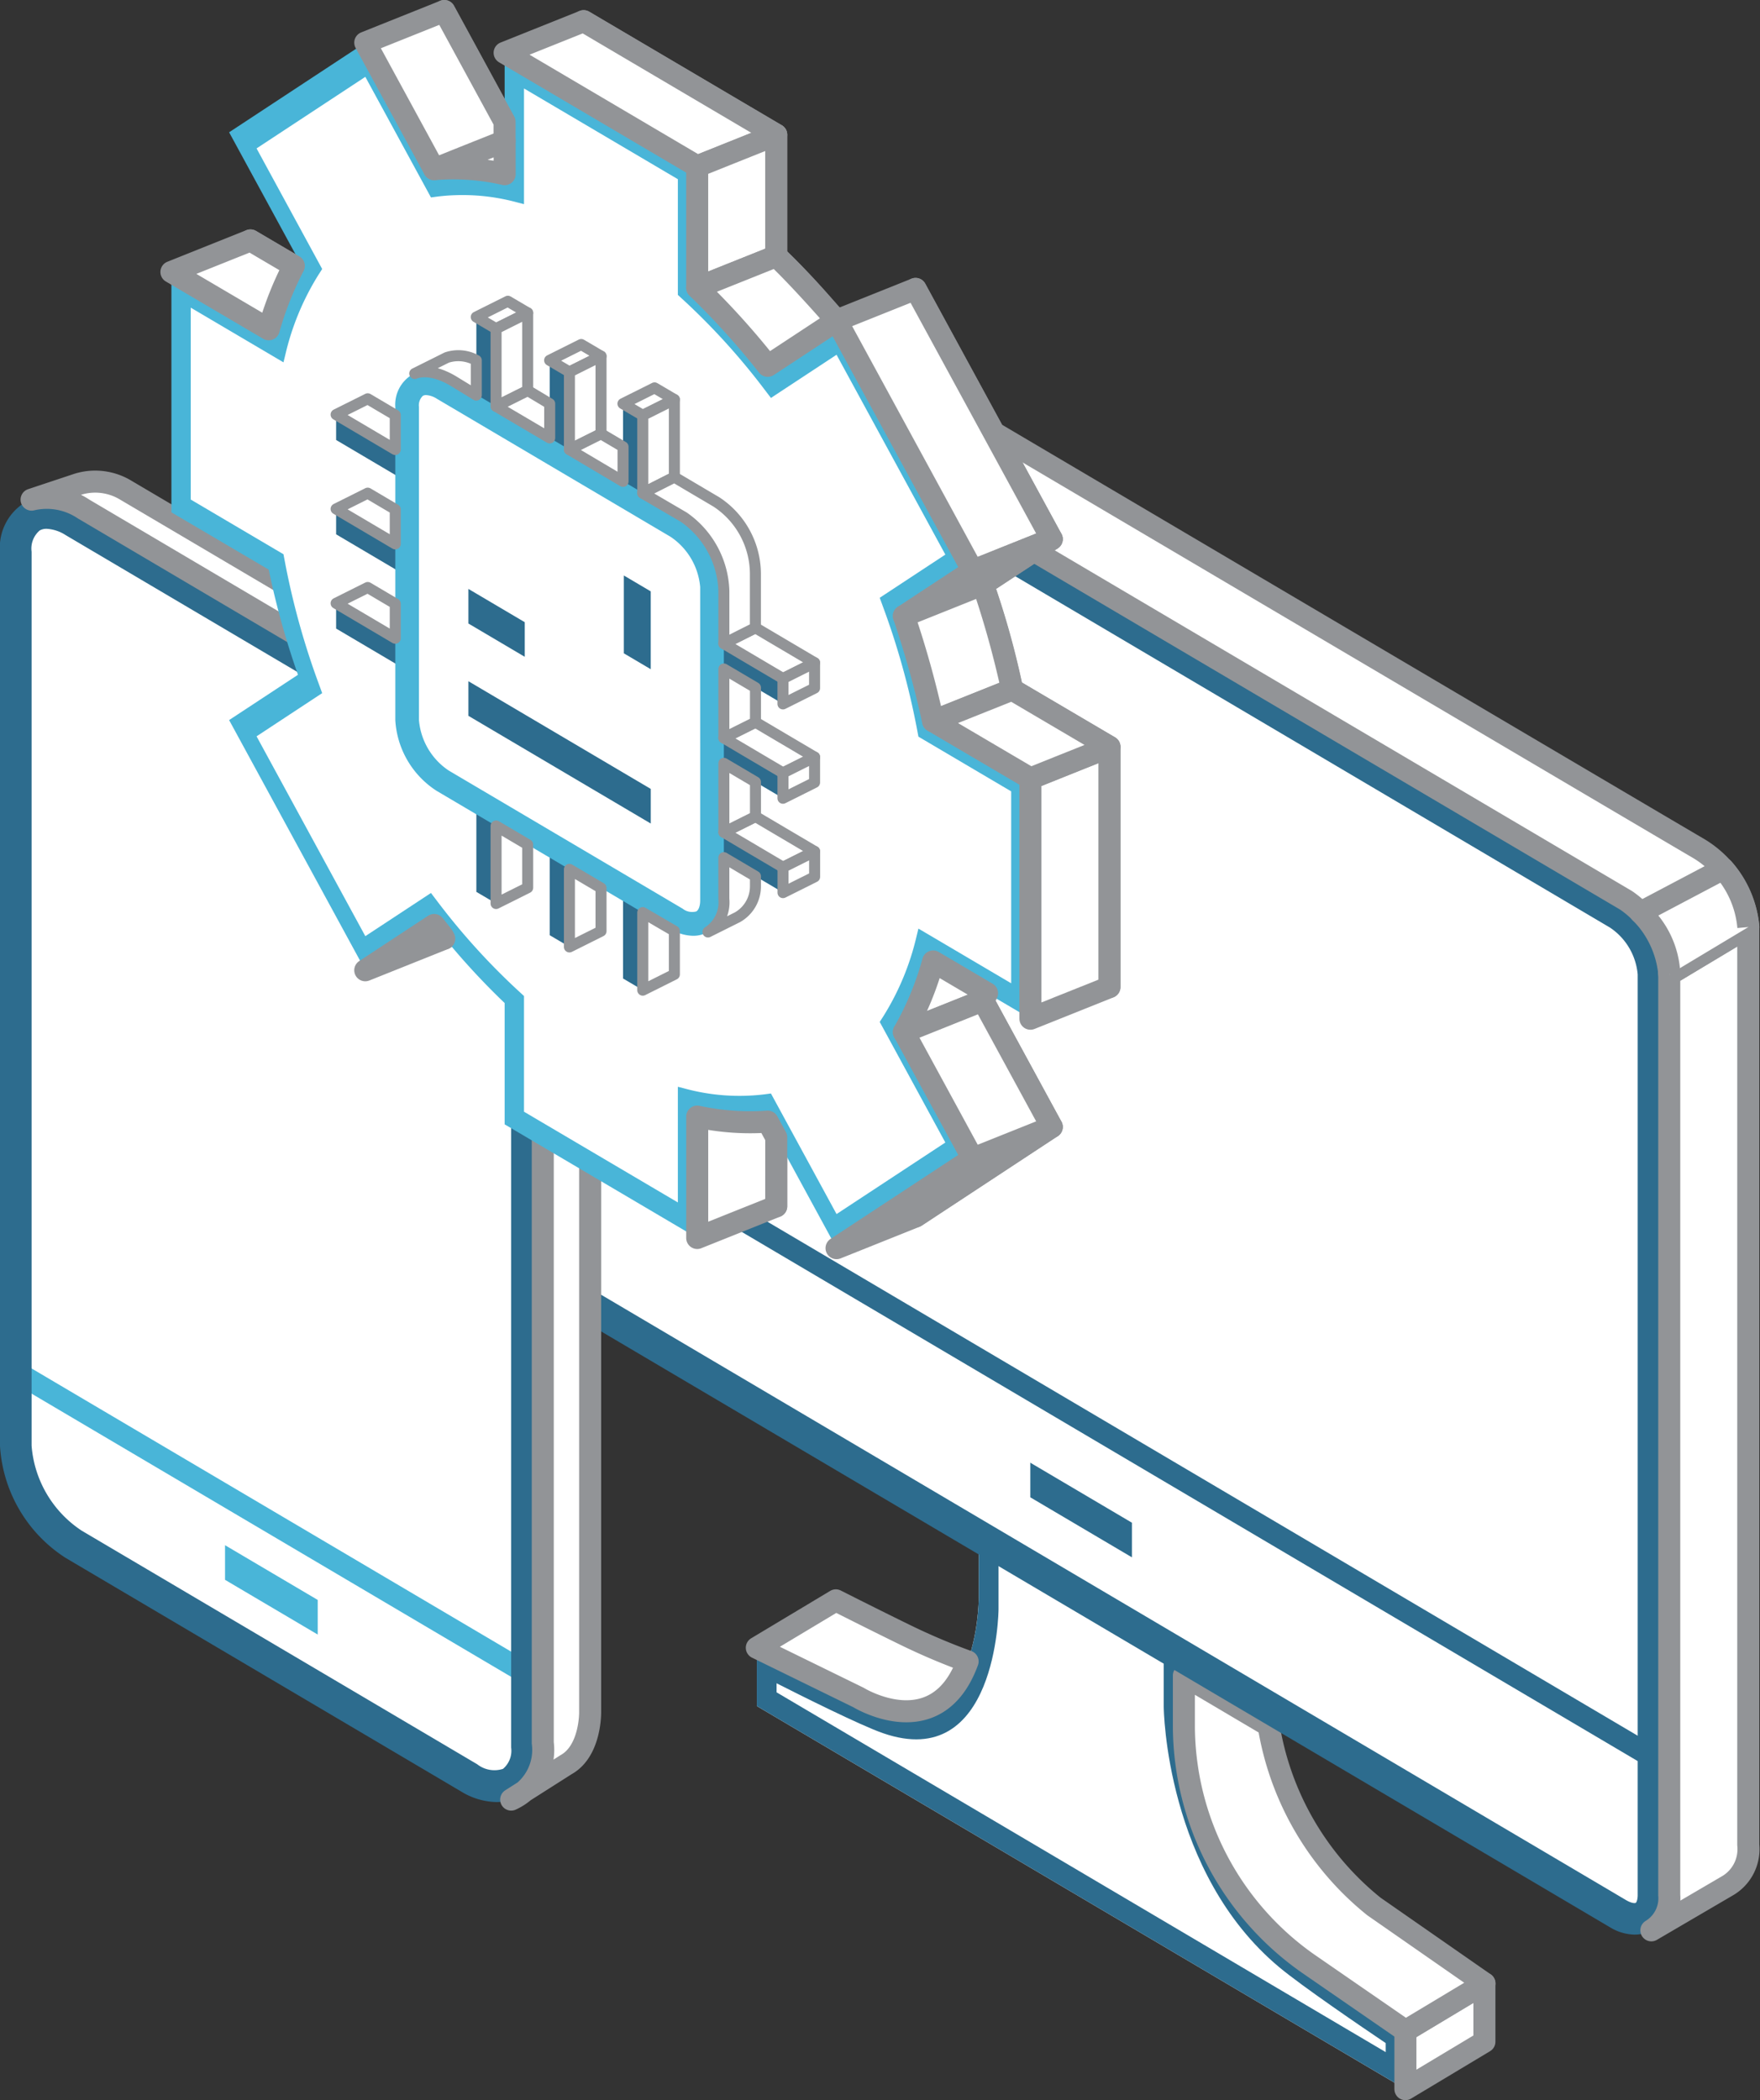 <svg xmlns="http://www.w3.org/2000/svg" width="79.905" height="95.318" viewBox="0 0 79.905 95.318">
  <rect x="0" y="0" width="79.905" height="95.318" fill="#333333" stroke="none"/>
  <g id="Communications-services-icon" transform="translate(-769.18 -562.957)">
    <g id="Group_658" data-name="Group 658" transform="translate(769.18 563.457)">
      <g id="Group_645" data-name="Group 645" transform="translate(22.376 9.11)">
        <g id="Group_643" data-name="Group 643" transform="translate(11.984 57.553)">
          <path id="Path_1335" data-name="Path 1335" d="M822.111,661.915l.421.215c.039.02,3.919,2.008,5.133,2.429,4.438,1.541,4.522-4.661,4.523-4.922v-3.194l9.293,5.487v3.19c0,.267.085,6.565,4.524,10.267,1.213,1.012,5.094,3.607,5.133,3.632l.42.281v2.645L822.111,664.56Z" transform="translate(-818.524 -656.444)" fill="#fff"/>
          <path id="Path_1336" data-name="Path 1336" d="M822.111,661.915l.421.215c.039.02,3.919,2.008,5.133,2.429,4.438,1.541,4.522-4.661,4.523-4.922v-3.194l9.293,5.487v3.19c0,.267.085,6.565,4.524,10.267,1.213,1.012,5.094,3.607,5.133,3.632l.42.281v2.645L822.111,664.56Zm28.551,17.94c-1.057-.713-3.789-2.571-4.824-3.434-5.171-4.311-5.253-11.749-5.253-11.826v-2.042l-7.5-4.43v2.044c0,.075-.082,7.416-5.252,5.621-1.036-.359-3.768-1.727-4.825-2.263v.41l27.655,16.33Z" transform="translate(-818.524 -656.444)" fill="#2d6c8e"/>
          <path id="Path_1337" data-name="Path 1337" d="M817.108,664.917l.42.216c.039.02,3.92,2.008,5.133,2.429,4.439,1.541,4.522-4.661,4.524-4.922v-3.194l9.292,5.487v3.19c0,.267.085,6.565,4.524,10.267,1.213,1.012,5.094,3.607,5.133,3.633l.42.281v2.645l-29.446-17.387Z" transform="translate(-817.108 -657.294)" fill="#fff"/>
          <path id="Path_1338" data-name="Path 1338" d="M817.108,664.917l.42.216c.039.02,3.92,2.008,5.133,2.429,4.439,1.541,4.522-4.661,4.524-4.922v-3.194l9.292,5.487v3.19c0,.267.085,6.565,4.524,10.267,1.213,1.012,5.094,3.607,5.133,3.633l.42.281v2.645l-29.446-17.387Zm28.551,17.941c-1.057-.713-3.789-2.571-4.824-3.435-5.171-4.311-5.253-11.749-5.253-11.825v-2.042l-7.5-4.43v2.044c0,.075-.082,7.416-5.252,5.621-1.036-.359-3.768-1.727-4.825-2.263v.411l27.655,16.33Z" transform="translate(-817.108 -657.294)" fill="#2d6c8e"/>
          <path id="Path_1339" data-name="Path 1339" d="M861.769,688.328l-3.587,2.152v2.645l3.587-2.152Z" transform="translate(-828.736 -665.47)" fill="#fff" stroke="#929497" stroke-linejoin="round" stroke-width="1"/>
          <path id="Path_1340" data-name="Path 1340" d="M857.8,682.809l-3.587,2.152-4.418-3.049a13.218,13.218,0,0,1-5.643-10.731v-2.347L848,671.107a13.251,13.251,0,0,0,4.782,8.211Z" transform="translate(-824.763 -659.952)" fill="#fff" stroke="#929497" stroke-linejoin="round" stroke-width="1"/>
          <path id="Path_1341" data-name="Path 1341" d="M820.695,664.076l-3.587,2.151,4.61,2.255s3.559,2.2,4.96-1.635a29.028,29.028,0,0,1-2.827-1.2C822.387,664.933,820.695,664.076,820.695,664.076Z" transform="translate(-817.108 -658.605)" fill="#fff" stroke="#929497" stroke-linejoin="round" stroke-width="1"/>
        </g>
        <g id="Group_644" data-name="Group 644">
          <path id="Path_1342" data-name="Path 1342" d="M803,625.744l48.757,28.789c.886.523,1.612.143,1.612-.845v-41.78a3.572,3.572,0,0,0-1.612-2.748L803,580.37c-.886-.523-1.612-.143-1.612.845V623A3.572,3.572,0,0,0,803,625.744Z" transform="translate(-800.675 -577.288)" fill="#fff"/>
          <path id="Path_1343" data-name="Path 1343" d="M801.392,631.579l51.979,30.691v-1.151l-51.979-30.691Z" transform="translate(-800.675 -591.526)" fill="#2d6c8e"/>
          <path id="Path_1344" data-name="Path 1344" d="M834.427,656.931l4.614,2.724v-1.571l-4.614-2.724Z" transform="translate(-810.027 -598.584)" fill="#2d6c8e"/>
          <path id="Path_1345" data-name="Path 1345" d="M851.112,654.867l-48.757-28.788h0a4.293,4.293,0,0,1-1.964-3.365v-41.78a1.759,1.759,0,0,1,.812-1.6,1.857,1.857,0,0,1,1.881.136l48.756,28.789a4.291,4.291,0,0,1,1.964,3.366V653.4a1.761,1.761,0,0,1-.812,1.6,1.529,1.529,0,0,1-.764.2A2.216,2.216,0,0,1,851.112,654.867Zm-49.2-74.288c-.028.016-.089.127-.089.354v41.78a2.86,2.86,0,0,0,1.259,2.131h0l48.757,28.789c.27.159.416.141.441.126s.088-.127.088-.354v-41.78a2.854,2.854,0,0,0-1.259-2.131L802.356,580.7a.8.8,0,0,0-.384-.135A.129.129,0,0,0,801.915,580.579Z" transform="translate(-800.392 -577.005)" fill="#2d6c8e"/>
          <path id="Path_1346" data-name="Path 1346" d="M877.2,664.972l-3.439,2.012a1.7,1.7,0,0,0,.812-1.6V623.6l3.587-2.152v41.656A1.921,1.921,0,0,1,877.2,664.972Z" transform="translate(-821.164 -588.984)" fill="#fff" stroke="#929497" stroke-linejoin="round" stroke-width="1"/>
          <path id="Path_1347" data-name="Path 1347" d="M805.111,576.34l-3.587,2.152a2.037,2.037,0,0,1,1.881.136c.967.6,48.757,28.789,48.757,28.789a4.585,4.585,0,0,1,1.964,3.366l3.587-2.152a4.683,4.683,0,0,0-2.261-3.569c-2.151-1.255-48.459-28.586-48.459-28.586A2.094,2.094,0,0,0,805.111,576.34Z" transform="translate(-800.712 -576.164)" fill="#fff" stroke="#929497" stroke-linejoin="round" stroke-width="1"/>
          <path id="Path_1348" data-name="Path 1348" d="M874.378,622.559a4.005,4.005,0,0,0-1.314-2.812l3.763-1.986a4.6,4.6,0,0,1,1.138,2.645" transform="translate(-820.965 -587.94)" fill="#fff" stroke="#929497" stroke-linejoin="round" stroke-width="1"/>
        </g>
      </g>
      <g id="Group_647" data-name="Group 647" transform="translate(0 21.36)">
        <g id="Group_646" data-name="Group 646" transform="translate(0 0.707)">
          <path id="Path_1349" data-name="Path 1349" d="M772.8,595.617l17.961,10.605a5.815,5.815,0,0,1,2.623,4.474v40.57c0,1.609-1.181,2.228-2.623,1.376L772.8,642.038a5.815,5.815,0,0,1-2.623-4.474v-40.57C770.18,595.385,771.361,594.765,772.8,595.617Z" transform="translate(-769.463 -594.519)" fill="#fff"/>
          <path id="Path_1350" data-name="Path 1350" d="M770.18,649.944l23.207,13.7V662.5l-23.207-13.7Z" transform="translate(-769.463 -609.682)" fill="#49b5d8"/>
          <path id="Path_1351" data-name="Path 1351" d="M783.432,662.155l4.208,2.484v-1.571l-4.208-2.484Z" transform="translate(-773.215 -613.02)" fill="#49b5d8"/>
          <path id="Path_1352" data-name="Path 1352" d="M790.116,652.979l-17.961-10.605a6.5,6.5,0,0,1-2.976-5.092v-40.57a2.4,2.4,0,0,1,1.095-2.213,2.586,2.586,0,0,1,2.61.219l17.961,10.605a6.5,6.5,0,0,1,2.975,5.091v40.57a2.4,2.4,0,0,1-1.095,2.213,2.041,2.041,0,0,1-1.021.261A3.166,3.166,0,0,1,790.116,652.979Zm-19.131-57.235a1.076,1.076,0,0,0-.371.967v40.57a5.085,5.085,0,0,0,2.271,3.857l17.961,10.605a1.265,1.265,0,0,0,1.17.209,1.077,1.077,0,0,0,.371-.968v-40.57a5.082,5.082,0,0,0-2.271-3.856l-17.961-10.605a1.769,1.769,0,0,0-.856-.283A.626.626,0,0,0,770.985,595.744Z" transform="translate(-769.18 -594.237)" fill="#2d6c8e"/>
        </g>
        <path id="Path_1353" data-name="Path 1353" d="M804.043,657.94l-2.491,1.584a2.474,2.474,0,0,0,1.434-2.574V616.923l2.151-.865v39.488S805.17,657.317,804.043,657.94Z" transform="translate(-778.344 -599.708)" fill="#fff" stroke="#929497" stroke-linejoin="round" stroke-width="1"/>
        <path id="Path_1354" data-name="Path 1354" d="M771.18,594.067l2.087-.694a2.677,2.677,0,0,1,2.212.279c1.175.69,18.085,10.674,18.085,10.674a6.552,6.552,0,0,1,2.974,5.276l-2.151.865a6.39,6.39,0,0,0-3.376-5.659l-17.471-10.315A3,3,0,0,0,771.18,594.067Z" transform="translate(-769.746 -593.251)" fill="#fff" stroke="#929497" stroke-linejoin="round" stroke-width="1"/>
      </g>
      <g id="Group_657" data-name="Group 657" transform="translate(7.783)">
        <g id="Group_649" data-name="Group 649">
          <path id="Path_1355" data-name="Path 1355" d="M785.04,584.771v-10.9l4.418,2.6a12.621,12.621,0,0,1,1.328-3.207l-3.126-5.742,6.183-4.066,3.126,5.742a9.967,9.967,0,0,1,3.2.229v-5.509l8.743,5.155v5.509a32.636,32.636,0,0,1,3.2,3.542l3.126-2.055,6.182,11.355-3.126,2.056a36.539,36.539,0,0,1,1.328,4.772l4.418,2.6v10.9l-4.418-2.6a12.613,12.613,0,0,1-1.328,3.207l3.126,5.741-6.182,4.066-3.126-5.742a9.984,9.984,0,0,1-3.2-.229v5.509l-8.743-5.154v-5.509a32.732,32.732,0,0,1-3.2-3.543l-3.126,2.056L787.66,594.2l3.126-2.055a36.609,36.609,0,0,1-1.328-4.773Z" transform="translate(-781.453 -563.457)" fill="#fff" stroke="#929497" stroke-linejoin="round" stroke-width="1"/>
          <g id="Group_648" data-name="Group 648" transform="translate(0 1.435)">
            <path id="Path_1356" data-name="Path 1356" d="M780.65,586.789v-9.807l4.312,2.542A12.261,12.261,0,0,1,786.5,575.8l-3.051-5.6,5.56-3.657,3.052,5.6a9.7,9.7,0,0,1,3.714.267v-5.378l7.864,4.635v5.378a31.7,31.7,0,0,1,3.714,4.111l3.052-2.007,5.56,10.213-3.051,2.007a35.485,35.485,0,0,1,1.541,5.54l4.312,2.542v9.807l-4.312-2.542a12.244,12.244,0,0,1-1.541,3.722l3.051,5.6-5.56,3.657-3.052-5.6a9.7,9.7,0,0,1-3.714-.267v5.377l-7.864-4.635V609.2a31.7,31.7,0,0,1-3.714-4.111l-3.052,2.007-5.56-10.213,3.051-2.007a35.559,35.559,0,0,1-1.541-5.54Z" transform="translate(-780.211 -565.764)" fill="#fff"/>
            <path id="Path_1357" data-name="Path 1357" d="M795.165,609.047a32.656,32.656,0,0,1-3.2-3.543l-3.126,2.056-6.183-11.355,3.126-2.056a36.625,36.625,0,0,1-1.328-4.773l-4.418-2.6v-10.9l4.418,2.6a12.628,12.628,0,0,1,1.328-3.207l-3.126-5.742,6.183-4.066,3.126,5.742a9.971,9.971,0,0,1,3.2.229V565.92l8.743,5.155v5.509a32.734,32.734,0,0,1,3.2,3.543l3.126-2.056,6.183,11.355-3.126,2.056a36.527,36.527,0,0,1,1.328,4.773l4.418,2.6v10.9l-4.418-2.6a12.6,12.6,0,0,1-1.328,3.207l3.126,5.742-6.183,4.066-3.126-5.742a9.967,9.967,0,0,1-3.2-.229v5.509l-8.743-5.155Zm7.864,3.8.326.084a9.429,9.429,0,0,0,3.607.26l.293-.039,2.979,5.473,4.939-3.248-2.979-5.473.17-.265a11.9,11.9,0,0,0,1.5-3.615l.087-.356,4.211,2.482v-8.71l-4.211-2.483-.087-.458a34.49,34.49,0,0,0-1.5-5.38l-.17-.465,2.979-1.96-4.939-9.07-2.979,1.96-.293-.384a30.881,30.881,0,0,0-3.607-3.993l-.326-.3v-5.251l-6.985-4.118v5.251l-.326-.084a9.428,9.428,0,0,0-3.606-.26l-.292.039-2.98-5.473-4.938,3.248,2.979,5.473-.17.265a11.93,11.93,0,0,0-1.5,3.615l-.087.356-4.21-2.482v8.71l4.21,2.482.087.459a34.558,34.558,0,0,0,1.5,5.38l.17.465-2.979,1.96,4.938,9.07,2.98-1.96.292.384a30.825,30.825,0,0,0,3.606,3.992l.326.3v5.251l6.985,4.118Z" transform="translate(-780.037 -565.458)" fill="#49b5d8"/>
          </g>
          <path id="Path_1358" data-name="Path 1358" d="M804.725,564.1l-3.587,1.435,8.743,5.154,3.587-1.435Z" transform="translate(-786.011 -563.639)" fill="#fff" stroke="#929497" stroke-linejoin="round" stroke-width="1"/>
          <path id="Path_1359" data-name="Path 1359" d="M825.745,581.05l-3.587,1.435,6.183,11.355,3.587-1.435Z" transform="translate(-791.961 -568.437)" fill="#fff" stroke="#929497" stroke-linejoin="round" stroke-width="1"/>
          <path id="Path_1360" data-name="Path 1360" d="M838.023,610.047l-3.587,1.435v10.9l3.587-1.435Z" transform="translate(-795.437 -576.646)" fill="#fff" stroke="#929497" stroke-linejoin="round" stroke-width="1"/>
          <path id="Path_1361" data-name="Path 1361" d="M816.921,576.8l-3.587,1.435v-5.509l3.587-1.435Z" transform="translate(-789.464 -565.675)" fill="#fff" stroke="#929497" stroke-linejoin="round" stroke-width="1"/>
          <path id="Path_1362" data-name="Path 1362" d="M796.676,572.962l3.2-1.28v1.509A10.372,10.372,0,0,0,796.676,572.962Z" transform="translate(-784.747 -565.785)" fill="#fff" stroke="#929497" stroke-linejoin="round" stroke-width="1"/>
          <path id="Path_1363" data-name="Path 1363" d="M830.009,598.945l-3.587,1.435,3.126-2.056,3.587-1.435Z" transform="translate(-793.168 -572.921)" fill="#fff" stroke="#929497" stroke-linejoin="round" stroke-width="1"/>
          <path id="Path_1364" data-name="Path 1364" d="M830.009,625.4l-3.587,1.435a13.835,13.835,0,0,0,1.328-3.207l2.448,1.442Z" transform="translate(-793.168 -580.491)" fill="#fff" stroke="#929497" stroke-linejoin="round" stroke-width="1"/>
          <path id="Path_1365" data-name="Path 1365" d="M831.927,634.106l-3.587,1.435-6.183,4.066,3.587-1.435Z" transform="translate(-791.961 -583.458)" fill="#fff" stroke="#929497" stroke-linejoin="round" stroke-width="1"/>
          <path id="Path_1366" data-name="Path 1366" d="M816.922,637.524l-3.587,1.435V633.45a11.392,11.392,0,0,0,3.2.229l.388.712Z" transform="translate(-789.464 -583.272)" fill="#fff" stroke="#929497" stroke-linejoin="round" stroke-width="1"/>
          <path id="Path_1367" data-name="Path 1367" d="M795.9,621.939l-3.587,1.435,3.126-2.056.386.485Z" transform="translate(-783.513 -579.837)" fill="#fff" stroke="#929497" stroke-linejoin="round" stroke-width="1"/>
          <path id="Path_1368" data-name="Path 1368" d="M795.9,563.457l-3.587,1.435,3.126,5.742,3.2-1.28v-.867Z" transform="translate(-783.513 -563.457)" fill="#fff" stroke="#929497" stroke-linejoin="round" stroke-width="1"/>
          <path id="Path_1369" data-name="Path 1369" d="M816.922,578.976l-3.587,1.435a35.241,35.241,0,0,1,3.2,3.543l3.126-2.056S817.995,579.978,816.922,578.976Z" transform="translate(-789.464 -567.85)" fill="#fff" stroke="#929497" stroke-linejoin="round" stroke-width="1"/>
          <path id="Path_1370" data-name="Path 1370" d="M831.336,604.529l-3.587,1.435a43.511,43.511,0,0,0-1.328-4.773l3.587-1.435A42.885,42.885,0,0,1,831.336,604.529Z" transform="translate(-793.168 -573.733)" fill="#fff" stroke="#929497" stroke-linejoin="round" stroke-width="1"/>
          <path id="Path_1371" data-name="Path 1371" d="M783.624,577.977l-3.587,1.435,4.418,2.6a15.1,15.1,0,0,1,1.139-2.877Z" transform="translate(-780.037 -567.567)" fill="#fff" stroke="#929497" stroke-linejoin="round" stroke-width="1"/>
          <path id="Path_1372" data-name="Path 1372" d="M831.861,606.414l-3.587,1.435,4.418,2.6,3.587-1.435Z" transform="translate(-793.693 -575.618)" fill="#fff" stroke="#929497" stroke-linejoin="round" stroke-width="1"/>
          <path id="Path_1373" data-name="Path 1373" d="M826.422,627.532l3.126,5.742,3.587-1.435-3.126-5.742Z" transform="translate(-793.168 -581.19)" fill="#fff" stroke="#929497" stroke-linejoin="round" stroke-width="1"/>
        </g>
        <g id="Group_656" data-name="Group 656" transform="translate(7.477 13.172)">
          <g id="Group_655" data-name="Group 655" transform="translate(0 0.717)">
            <g id="Group_650" data-name="Group 650" transform="translate(0 4.428)">
              <path id="Path_1374" data-name="Path 1374" d="M790.466,590.159l20.289,11.98v-1.151l-20.289-11.98Z" transform="translate(-790.466 -589.007)" fill="#2d6c8e"/>
              <path id="Path_1375" data-name="Path 1375" d="M790.466,596.132l20.289,11.98v-1.151l-20.289-11.98Z" transform="translate(-790.466 -590.698)" fill="#2d6c8e"/>
              <path id="Path_1376" data-name="Path 1376" d="M790.466,602.1l20.289,11.98v-1.151l-20.289-11.98Z" transform="translate(-790.466 -592.389)" fill="#2d6c8e"/>
            </g>
            <g id="Group_651" data-name="Group 651" transform="translate(6.367)">
              <path id="Path_1377" data-name="Path 1377" d="M808.637,614.406l.9.529v-26.09l-.9-.529Z" transform="translate(-801.977 -584.384)" fill="#2d6c8e"/>
              <path id="Path_1378" data-name="Path 1378" d="M803.992,611.664l.9.529V586.1l-.9-.529Z" transform="translate(-800.662 -583.607)" fill="#2d6c8e"/>
              <path id="Path_1379" data-name="Path 1379" d="M799.347,608.921l.9.529V583.36l-.9-.529Z" transform="translate(-799.347 -582.831)" fill="#2d6c8e"/>
            </g>
            <g id="Group_654" data-name="Group 654" transform="translate(2.686 2.468)">
              <g id="Group_653" data-name="Group 653" transform="translate(0.538 0.537)">
                <path id="Path_1380" data-name="Path 1380" d="M796.573,605.058l10.621,6.271c.886.523,1.611.143,1.611-.845V596.277a3.569,3.569,0,0,0-1.611-2.748l-10.621-6.271c-.886-.523-1.611-.143-1.611.845V602.31A3.571,3.571,0,0,0,796.573,605.058Z" transform="translate(-794.962 -587.022)" fill="#fff"/>
                <g id="Group_652" data-name="Group 652" transform="translate(2.782 8.725)">
                  <path id="Path_1381" data-name="Path 1381" d="M798.843,605.887l8.279,4.888v1.571l-8.279-4.888Z" transform="translate(-798.843 -601.088)" fill="#2d6c8e"/>
                  <path id="Path_1382" data-name="Path 1382" d="M808.687,602.726v-3.533l1.221.721v3.533Z" transform="translate(-801.63 -599.193)" fill="#2d6c8e"/>
                  <path id="Path_1383" data-name="Path 1383" d="M798.843,600.045l2.558,1.51v1.571l-2.558-1.511Z" transform="translate(-798.843 -599.435)" fill="#2d6c8e"/>
                </g>
              </g>
              <path id="Path_1384" data-name="Path 1384" d="M806.708,611.58l-10.62-6.271h0a4.1,4.1,0,0,1-1.875-3.211V587.891a1.585,1.585,0,0,1,.721-1.444,1.677,1.677,0,0,1,1.7.135l10.62,6.271a4.1,4.1,0,0,1,1.875,3.211v14.207a1.585,1.585,0,0,1-.721,1.444,1.342,1.342,0,0,1-.675.173A2.035,2.035,0,0,1,806.708,611.58Zm-11.242-24.2a.589.589,0,0,0-.179.51V602.1a3.064,3.064,0,0,0,1.347,2.285h0l10.622,6.271a.7.7,0,0,0,.62.127c.112-.064.179-.254.179-.51V596.064a3.061,3.061,0,0,0-1.347-2.286l-10.62-6.271a1.016,1.016,0,0,0-.477-.16A.289.289,0,0,0,795.467,587.381Z" transform="translate(-794.212 -586.273)" fill="#49b5d8"/>
            </g>
          </g>
          <path id="Path_1385" data-name="Path 1385" d="M810.967,587.844l-1.435.717-.9-.529,1.435-.717Z" transform="translate(-795.61 -583.383)" fill="#fff" stroke="#929497" stroke-linejoin="round" stroke-width="0.5"/>
          <path id="Path_1386" data-name="Path 1386" d="M806.323,585.1l-1.435.717-.9-.529,1.435-.717Z" transform="translate(-794.295 -582.607)" fill="#fff" stroke="#929497" stroke-linejoin="round" stroke-width="0.5"/>
          <path id="Path_1387" data-name="Path 1387" d="M801.677,582.359l-1.435.717-.9-.529,1.435-.717Z" transform="translate(-792.98 -581.83)" fill="#fff" stroke="#929497" stroke-linejoin="round" stroke-width="0.5"/>
          <path id="Path_1388" data-name="Path 1388" d="M816.456,602.505l-1.435.717,2.686,1.586,1.435-.717Z" transform="translate(-797.417 -587.683)" fill="#fff" stroke="#929497" stroke-linejoin="round" stroke-width="0.5"/>
          <path id="Path_1389" data-name="Path 1389" d="M816.456,608.479l-1.435.717,2.686,1.586,1.435-.717Z" transform="translate(-797.417 -589.374)" fill="#fff" stroke="#929497" stroke-linejoin="round" stroke-width="0.5"/>
          <path id="Path_1390" data-name="Path 1390" d="M816.456,614.451l-1.435.717,2.686,1.586,1.435-.717Z" transform="translate(-797.417 -591.065)" fill="#fff" stroke="#929497" stroke-linejoin="round" stroke-width="0.5"/>
          <path id="Path_1391" data-name="Path 1391" d="M791.9,588.006l-1.435.717,2.686,1.586v-1.565Z" transform="translate(-790.466 -583.579)" fill="#fff" stroke="#929497" stroke-linejoin="round" stroke-width="0.5"/>
          <path id="Path_1392" data-name="Path 1392" d="M791.9,593.98l-1.435.717,2.686,1.586v-1.565Z" transform="translate(-790.466 -585.27)" fill="#fff" stroke="#929497" stroke-linejoin="round" stroke-width="0.5"/>
          <path id="Path_1393" data-name="Path 1393" d="M791.9,599.953l-1.435.717,2.686,1.586v-1.565Z" transform="translate(-790.466 -586.961)" fill="#fff" stroke="#929497" stroke-linejoin="round" stroke-width="0.5"/>
          <path id="Path_1394" data-name="Path 1394" d="M811.321,591.574l-1.435.728v-3.531l1.435-.717Z" transform="translate(-795.964 -583.592)" fill="#fff" stroke="#929497" stroke-linejoin="round" stroke-width="0.5"/>
          <path id="Path_1395" data-name="Path 1395" d="M806.676,588.831l-1.435.717v-3.521l1.435-.717Z" transform="translate(-794.649 -582.816)" fill="#fff" stroke="#929497" stroke-linejoin="round" stroke-width="0.5"/>
          <path id="Path_1396" data-name="Path 1396" d="M802.031,586.088l-1.435.717v-3.52l1.435-.717Z" transform="translate(-793.334 -582.039)" fill="#fff" stroke="#929497" stroke-linejoin="round" stroke-width="0.5"/>
          <path id="Path_1397" data-name="Path 1397" d="M820.2,605.869l-1.435.717v-1.151l1.435-.717Z" transform="translate(-798.478 -588.31)" fill="#fff" stroke="#929497" stroke-linejoin="round" stroke-width="0.5"/>
          <path id="Path_1398" data-name="Path 1398" d="M816.456,605.959l-1.435-.847v3.131l1.435-.717Z" transform="translate(-797.417 -588.421)" fill="#fff" stroke="#929497" stroke-linejoin="round" stroke-width="0.5"/>
          <path id="Path_1399" data-name="Path 1399" d="M820.2,611.842l-1.435.717v-1.151l1.435-.717Z" transform="translate(-798.478 -590.001)" fill="#fff" stroke="#929497" stroke-linejoin="round" stroke-width="0.5"/>
          <path id="Path_1400" data-name="Path 1400" d="M816.456,611.932l-1.435-.847v3.131l1.435-.717Z" transform="translate(-797.417 -590.112)" fill="#fff" stroke="#929497" stroke-linejoin="round" stroke-width="0.5"/>
          <path id="Path_1401" data-name="Path 1401" d="M818.767,618.532l1.435-.717v-1.151l-1.435.717Z" transform="translate(-798.478 -591.691)" fill="#fff" stroke="#929497" stroke-linejoin="round" stroke-width="0.5"/>
          <path id="Path_1402" data-name="Path 1402" d="M815.353,619.762l-1.338.668a1.6,1.6,0,0,0,.721-1.5v-1.873l1.435.847v.443A1.615,1.615,0,0,1,815.353,619.762Z" transform="translate(-797.133 -591.803)" fill="#fff" stroke="#929497" stroke-linejoin="round" stroke-width="0.5"/>
          <path id="Path_1403" data-name="Path 1403" d="M811.321,623.339l-1.435.717v-3.521l1.435.838Z" transform="translate(-795.964 -592.788)" fill="#fff" stroke="#929497" stroke-linejoin="round" stroke-width="0.5"/>
          <path id="Path_1404" data-name="Path 1404" d="M806.676,620.6l-1.435.717v-3.521l1.435.847Z" transform="translate(-794.649 -592.011)" fill="#fff" stroke="#929497" stroke-linejoin="round" stroke-width="0.5"/>
          <path id="Path_1405" data-name="Path 1405" d="M802.031,617.853l-1.435.717V615.05l1.435.847Z" transform="translate(-793.334 -591.235)" fill="#fff" stroke="#929497" stroke-linejoin="round" stroke-width="0.5"/>
          <path id="Path_1406" data-name="Path 1406" d="M811.321,592.965l-1.435.728,1.86,1.088a4.236,4.236,0,0,1,1.822,3.35v2.391L815,599.8v-2.469a3.92,3.92,0,0,0-1.771-3.24Z" transform="translate(-795.964 -584.982)" fill="#fff" stroke="#929497" stroke-linejoin="round" stroke-width="0.5"/>
          <path id="Path_1407" data-name="Path 1407" d="M806.676,590.222l-1.435.717,2.435,1.444v-1.571Z" transform="translate(-794.649 -584.206)" fill="#fff" stroke="#929497" stroke-linejoin="round" stroke-width="0.5"/>
          <path id="Path_1408" data-name="Path 1408" d="M803.031,588.079v1.554L800.6,588.2l1.435-.717Z" transform="translate(-793.334 -583.429)" fill="#fff" stroke="#929497" stroke-linejoin="round" stroke-width="0.5"/>
          <path id="Path_1409" data-name="Path 1409" d="M796.9,585.361l-1.453.725s.629-.321,1.737.333l1.057.646,0-1.576A1.671,1.671,0,0,0,796.9,585.361Z" transform="translate(-791.877 -582.805)" fill="#fff" stroke="#929497" stroke-linejoin="round" stroke-width="0.5"/>
        </g>
      </g>
    </g>
  </g>
</svg>
